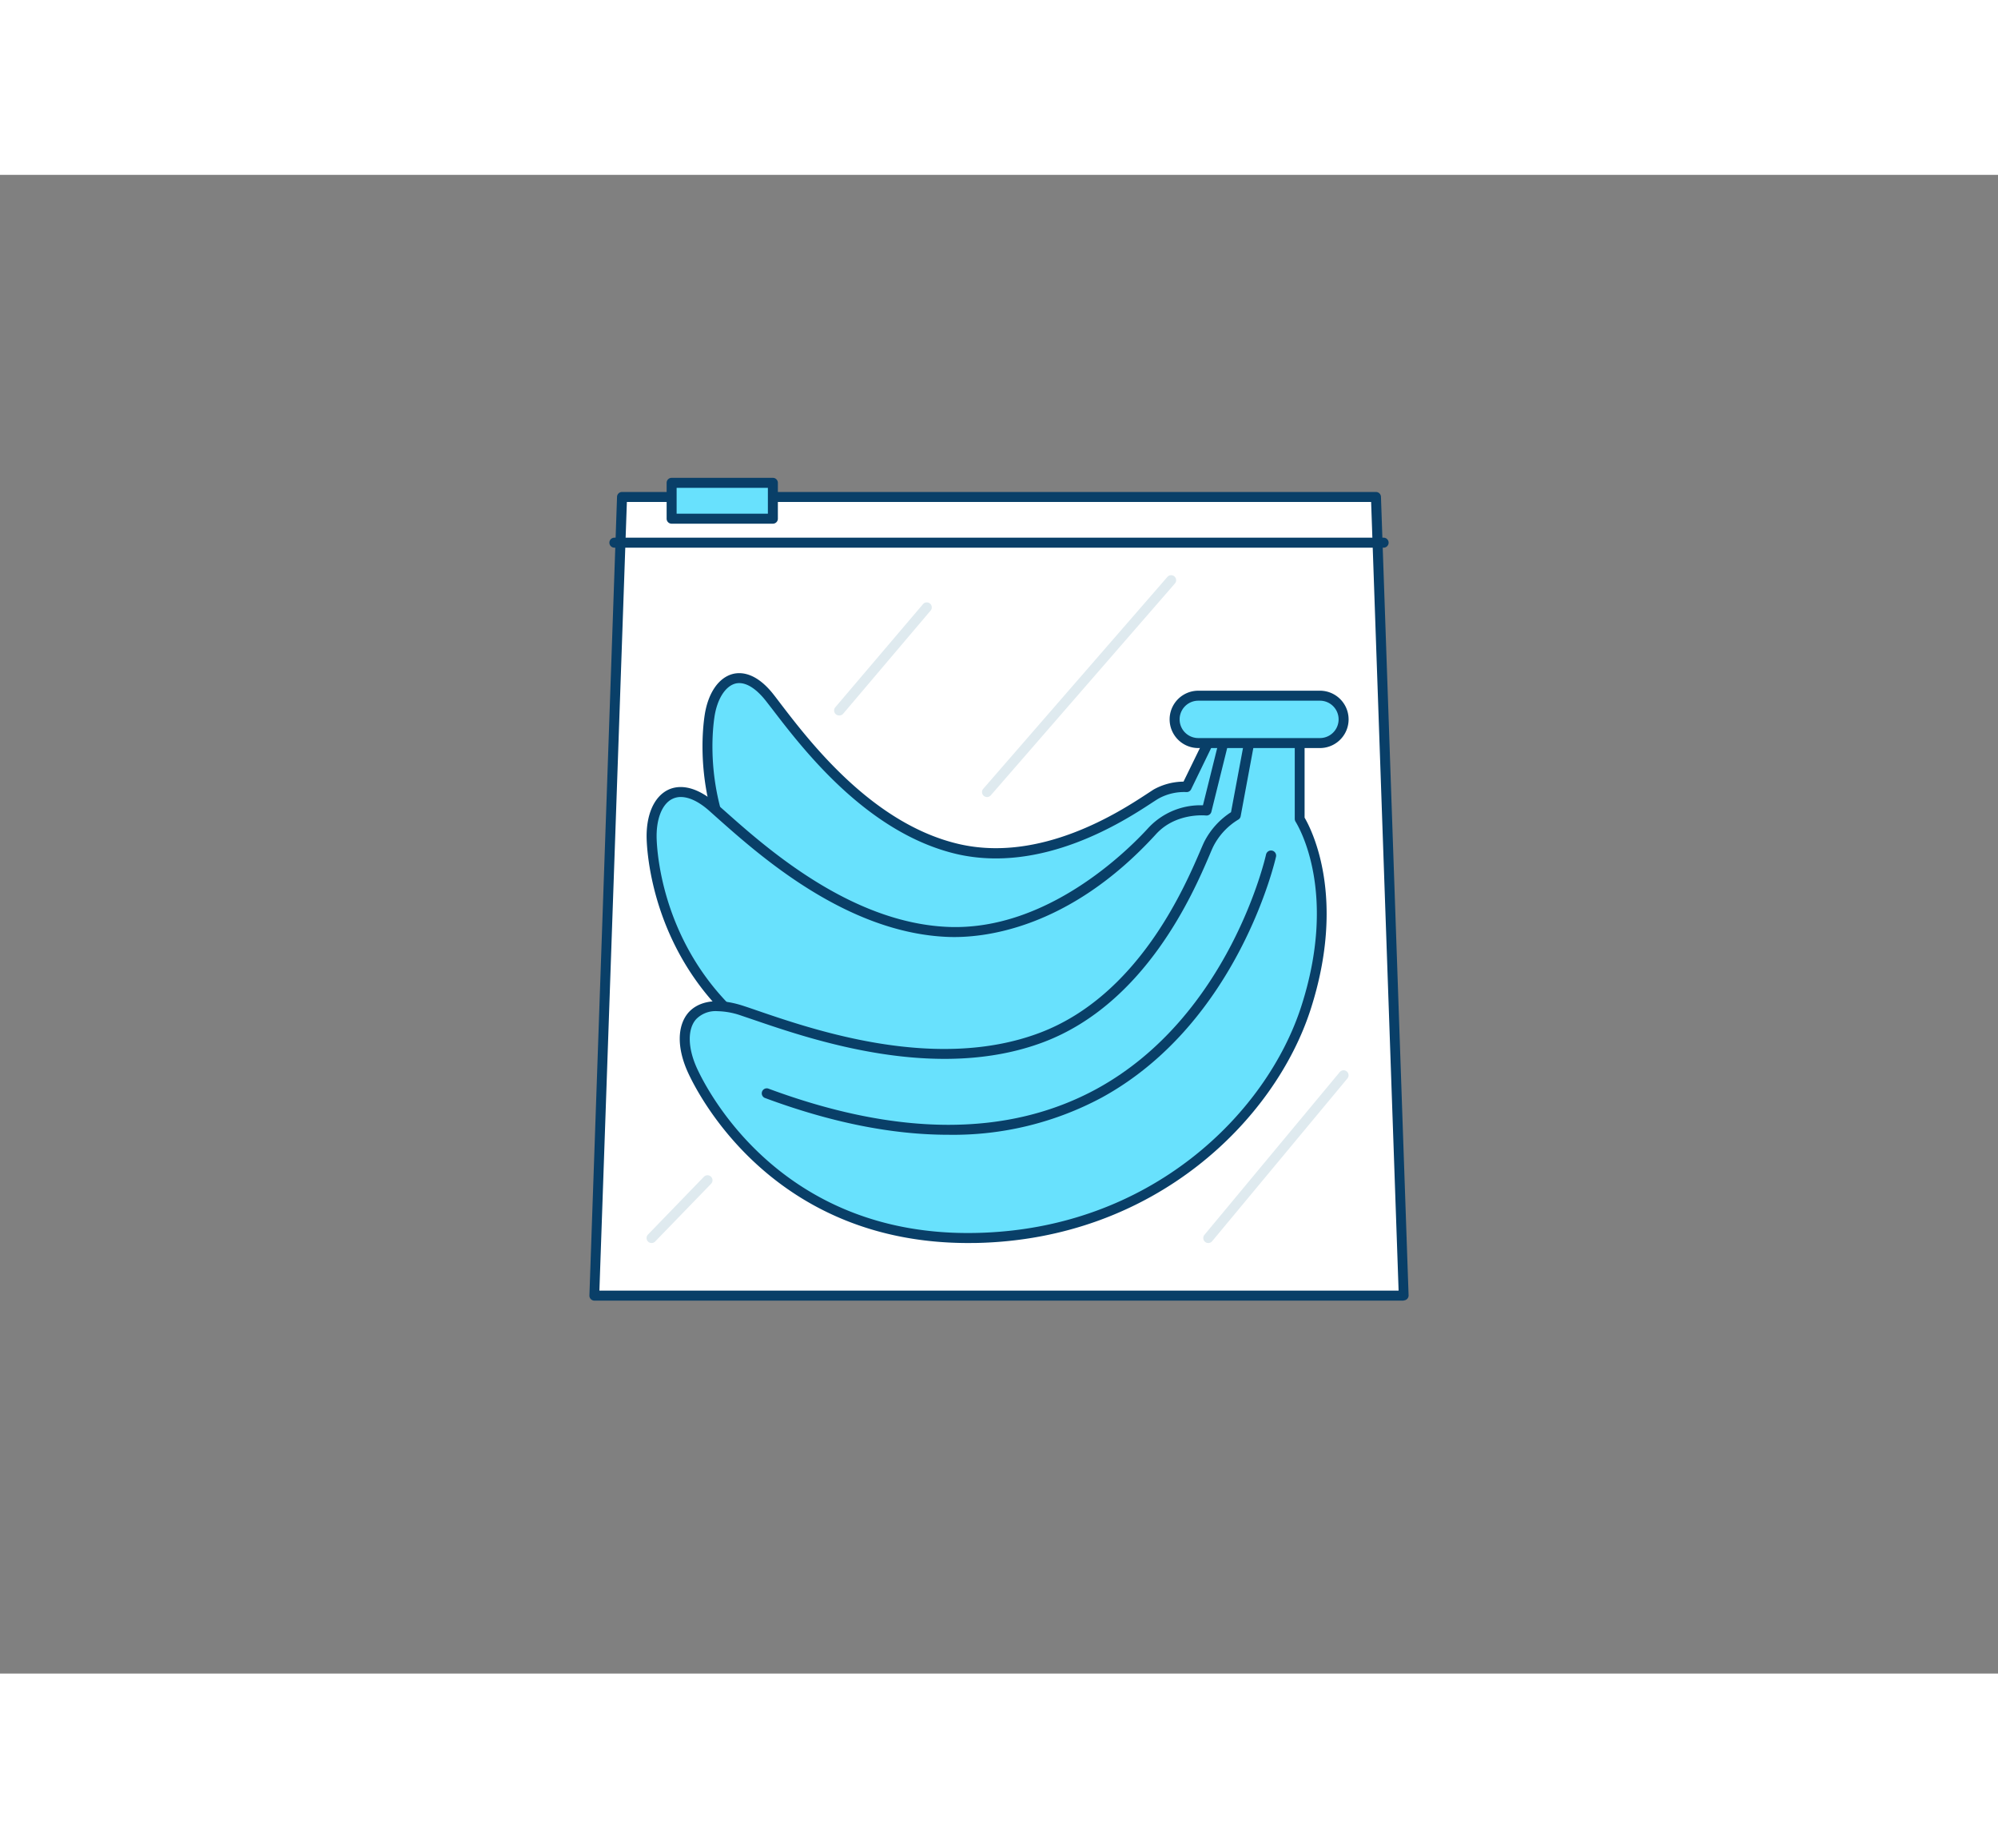 <svg xmlns="http://www.w3.org/2000/svg" viewBox="0 0 400 300" class="styles_logo__3Jd-a" width="200" height="185"><rect x="0" y="0" width="400" height="300" fill="#808080" stroke="none"/><g id="_418_banana_outline__R4OANnsJ" data-name="#418_banana_outline"><polygon points="124.53 64.48 275.47 64.48 281 224.35 119 224.35 124.53 64.48" fill="#fff"/><path d="M281,225.35H119a1,1,0,0,1-1-1l5.53-159.87a1,1,0,0,1,1-1H275.47a1,1,0,0,1,1,1L282,224.31a1,1,0,0,1-1,1Zm-161-2H280L274.5,65.48h-149Z" fill="#093f68"/><path d="M245.38,106.46l-7.82,16.05a11.38,11.38,0,0,0-6.12,1.43c-3,1.74-20.8,15.37-39.71,11S159.82,112,154.13,104.7s-11-3.57-12.08,3.69-1.84,31.64,23,47.5,51.28,9.35,64.77-1.38,15.84-22.19,16-25.8l4.66-7Z" fill="#68e1fd"/><path d="M196.9,166.38a59.75,59.75,0,0,1-32.36-9.64c-26.69-17-24.24-43.39-23.48-48.5.66-4.46,2.77-7.58,5.64-8.33,1.54-.4,4.66-.4,8.22,4.18.4.51.84,1.09,1.31,1.71,6,7.84,18.5,24.15,35.73,28.15,16.44,3.81,32.25-6.51,37.45-9.9.67-.44,1.19-.78,1.53-1a12.54,12.54,0,0,1,6-1.59L244.49,106a1,1,0,0,1,1.84.12l5.08,15.25a1,1,0,0,1-.11.87L246.79,129c-.15,2.4-1.65,14.6-16.32,26.26C222.27,161.82,210.22,166.38,196.9,166.38ZM148,101.74a3,3,0,0,0-.8.1c-2,.54-3.64,3.1-4.17,6.7-.73,4.89-3.07,30.14,22.58,46.51,23.62,15.07,49.52,9.88,63.6-1.32C244,142,244.76,130,244.81,128.68a1,1,0,0,1,.17-.53l4.38-6.58-4.15-12.47L238.46,123a1,1,0,0,1-1,.55,10.59,10.59,0,0,0-5.53,1.31c-.31.18-.8.5-1.43.91-5.37,3.51-21.72,14.18-39,10.18C173.58,131.74,160.79,115,154.65,107l-1.31-1.69C151.52,103,149.66,101.74,148,101.74Z" fill="#093f68"/><path d="M245.75,110.6l-4.13,16.65s-6.46-.79-10.89,4.06c-2.6,2.86-19.35,21-40.79,20.24s-39.43-18.17-47.14-24.91-12.68-1.57-12.33,6.53,4.64,34.72,34.95,46.73,57.61-.61,70-15.08,12.54-27.4,11.91-31.35l8.5-21.79Z" fill="#68e1fd"/><path d="M189.93,185.67a67.33,67.33,0,0,1-24.88-4.84c-32.47-12.87-35.34-41.92-35.58-47.61-.21-4.94,1.4-8.73,4.31-10.13,1.57-.75,4.9-1.38,9.68,2.8l1.79,1.58c8.17,7.26,25.17,22.36,44.73,23.08s35.58-15.05,40-19.91a14.25,14.25,0,0,1,10.85-4.44l3.94-15.84a1,1,0,0,1,1.07-.76l10.08,1.08a1,1,0,0,1,.74.48,1,1,0,0,1,.08.88l-8.4,21.55c.33,2.51,1.34,16.09-12.18,31.88C226.62,176.63,209.66,185.67,189.93,185.67Zm-53.64-61.13a3.75,3.75,0,0,0-1.64.36c-2.14,1-3.36,4.18-3.18,8.23.23,5.48,3,33.43,34.32,45.84,28.84,11.42,55.91.33,68.86-14.8,13.56-15.83,11.92-29.08,11.69-30.54a1,1,0,0,1,0-.52l8-20.58-7.9-.85-3.92,15.81a1,1,0,0,1-1.1.75c-.05,0-6-.65-10,3.75-17.6,19.29-34.93,20.8-41.56,20.56-20.28-.75-37.64-16.17-46-23.58l-1.77-1.58C140,125.51,138,124.54,136.29,124.54Z" fill="#093f68"/><path d="M250.47,111.69l-3.08,16.52a14.18,14.18,0,0,0-5.35,5.71c-1.94,3.89-10.93,30.26-33.54,38.77s-48.86-1.7-59.8-5.35-13.86,3.89-10,12.16,19.94,34,56.64,33.3,59.56-25.71,66.12-46.12,1.1-33.91-1.27-37.74V113.19Z" fill="#68e1fd"/><path d="M193.84,213.82c-38.11,0-53.32-28.18-56-33.9-2.35-5-2.33-9.57,0-12.25,1.28-1.44,4.42-3.51,11.14-1.27.77.25,1.62.54,2.54.86,11.66,4,35.91,12.28,56.59,4.5,19.76-7.44,29-29.11,32.09-36.23.39-.92.69-1.62.91-2.06a15.34,15.34,0,0,1,5.34-5.89l3-16.07a1,1,0,0,1,1.14-.81l9.75,1.5a1,1,0,0,1,.84,1v15.47c1.41,2.41,8.4,16,1.23,38.32-7.08,22.05-31.09,46.11-67.05,46.82Zm-50.21-46.41a5.43,5.43,0,0,0-4.25,1.59c-1.81,2-1.71,5.89.26,10.07,2.63,5.6,17.69,33.53,55.71,32.73,35-.69,58.31-24,65.19-45.43,7.2-22.4-.3-35.49-1.18-36.91a1.08,1.08,0,0,1-.15-.52V114.05l-7.94-1.22-2.89,15.56a1,1,0,0,1-.52.7,13.34,13.34,0,0,0-4.92,5.28c-.21.41-.49,1.07-.86,1.95-3.14,7.31-12.67,29.57-33.23,37.31-21.35,8-46.06-.42-57.93-4.48l-2.54-.86A15.29,15.29,0,0,0,143.63,167.41Zm103.76-39.2h0Z" fill="#093f68"/><rect x="235.16" y="104.26" width="33.82" height="9.48" rx="4.74" fill="#68e1fd"/><path d="M264.25,114.74H239.9a5.74,5.74,0,0,1,0-11.48h24.35a5.74,5.74,0,1,1,0,11.48Zm-24.35-9.48a3.74,3.74,0,0,0,0,7.48h24.35a3.74,3.74,0,1,0,0-7.48Z" fill="#093f68"/><path d="M189.85,192.15c-11.2,0-23.44-2.44-36.64-7.34a1,1,0,1,1,.7-1.87c26,9.63,48.07,9.62,65.69,0,26.62-14.59,33.79-46.56,33.86-46.88a1,1,0,0,1,2,.42c-.07.33-7.45,33.19-34.86,48.21A62.91,62.91,0,0,1,189.85,192.15Z" fill="#093f68"/><path d="M277,74.63H123a1,1,0,1,1,0-2H277a1,1,0,0,1,0,2Z" fill="#093f68"/><rect x="134.46" y="61.65" width="20.27" height="7.18" fill="#68e1fd"/><path d="M154.73,69.83H134.46a1,1,0,0,1-1-1V61.65a1,1,0,0,1,1-1h20.27a1,1,0,0,1,1,1v7.18A1,1,0,0,1,154.73,69.83Zm-19.27-2h18.27V62.65H135.46Z" fill="#093f68"/><path d="M130.45,213.82a1,1,0,0,1-.72-1.7l11.19-11.56a1,1,0,0,1,1.44,1.4l-11.19,11.55A1,1,0,0,1,130.45,213.82Z" fill="#dfeaef"/><path d="M197.6,124.55a1,1,0,0,1-.75-1.66l36.84-42.38a1,1,0,1,1,1.51,1.31l-36.85,42.39A1,1,0,0,1,197.6,124.55Z" fill="#dfeaef"/><path d="M241.9,213.82a1,1,0,0,1-.77-1.64l27.09-32.58a1,1,0,0,1,1.4-.13,1,1,0,0,1,.13,1.41l-27.08,32.58A1,1,0,0,1,241.9,213.82Z" fill="#dfeaef"/><path d="M168,108.22a1,1,0,0,1-.77-1.65L184.73,86a1,1,0,1,1,1.52,1.29L168.8,107.87A1,1,0,0,1,168,108.22Z" fill="#dfeaef"/></g></svg>